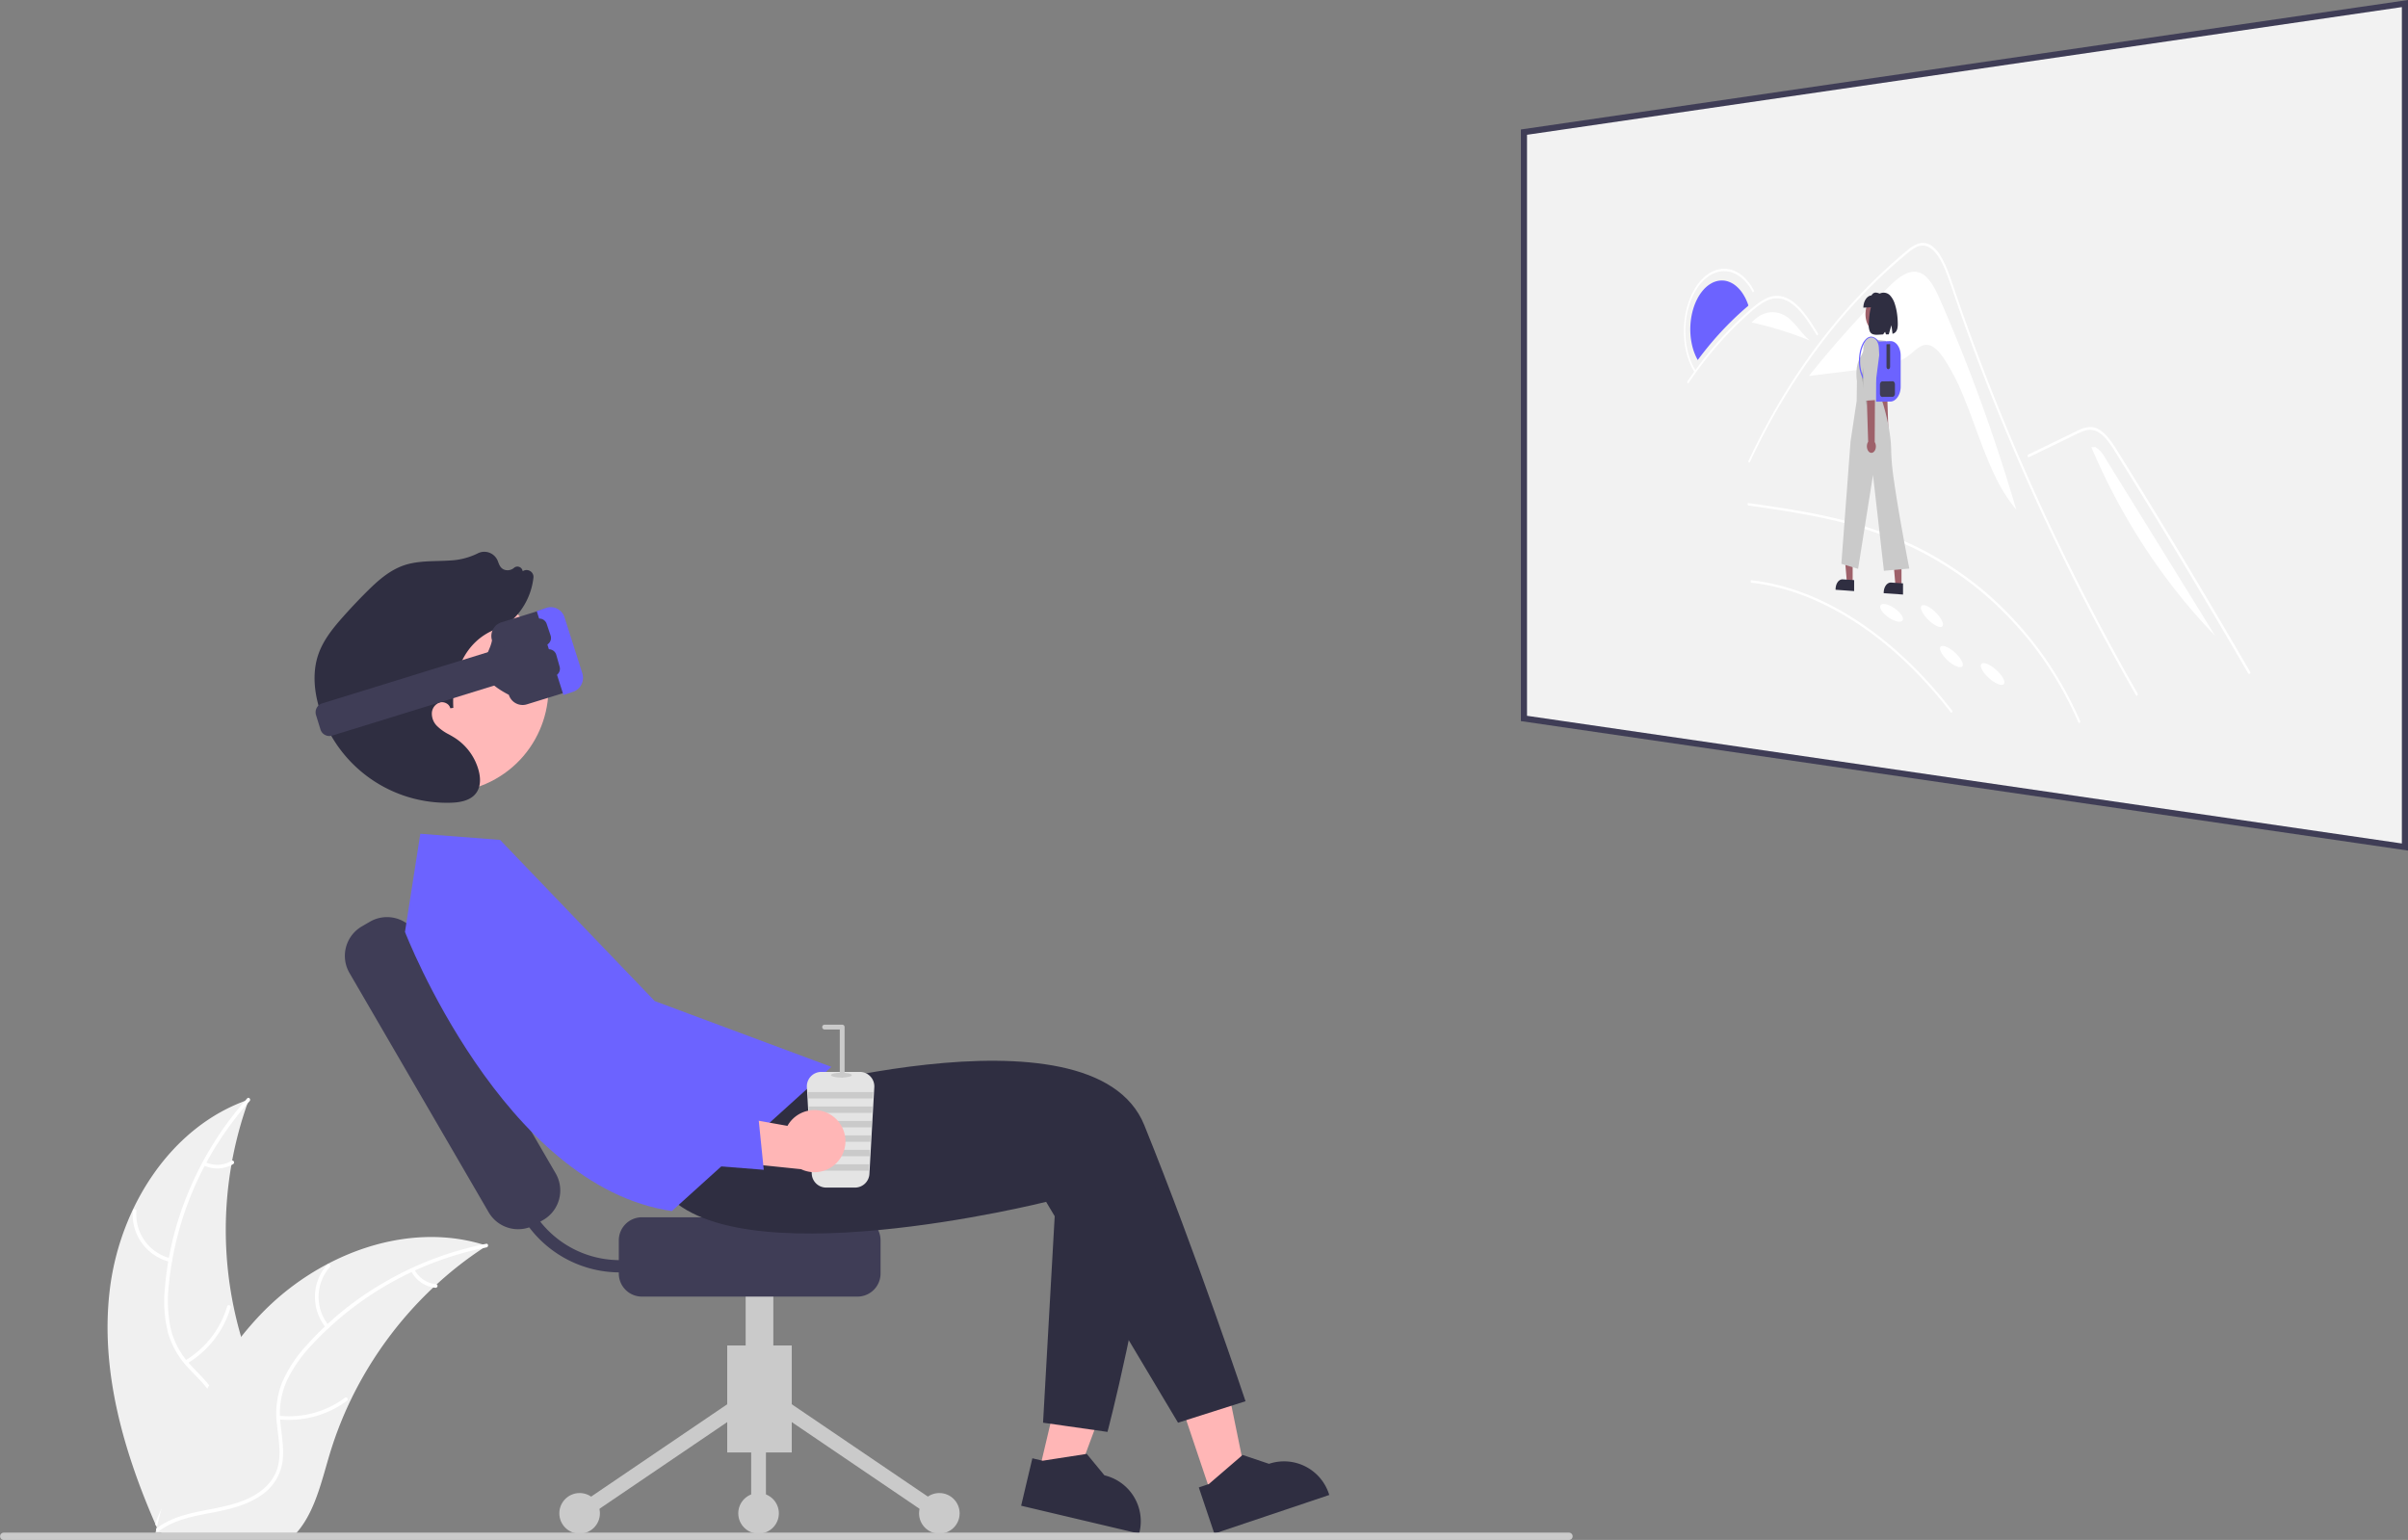 <svg xmlns="http://www.w3.org/2000/svg" data-name="Layer 1" width="784.947" height="502.034" viewBox="0 0 784.947 502.034" xmlns:xlink="http://www.w3.org/1999/xlink"><rect x="0" y="0" width="784.947" height="502.034" fill="#808080" stroke="none"/><path d="M243.857,618.512c3.318-26.678,19.851-52.964,45.294-61.646a123.863,123.863,0,0,0,.006,85.04c3.91,10.575,9.359,21.93,5.682,32.589-2.288,6.632-7.886,11.706-14.142,14.878-6.257,3.173-13.202,4.685-20.059,6.167l-1.35,1.116C248.402,672.076,240.539,645.19,243.857,618.512Z" transform="translate(-208.027 -198.405)" fill="#f0f0f0"/><path d="M289.404,557.37a105.87,105.87,0,0,0-26.319,59.583,45.591,45.591,0,0,0,.519,14.275,26.149,26.149,0,0,0,6.503,12.128c2.931,3.221,6.303,6.175,8.4,10.052a16.011,16.011,0,0,1,.782,13.071c-1.852,5.311-5.501,9.64-9.218,13.749-4.126,4.563-8.484,9.236-10.238,15.285-.213.733-1.337.36-1.125-.371,3.051-10.524,13.268-16.502,18.14-25.981,2.273-4.423,3.228-9.558,1.096-14.227-1.864-4.083-5.338-7.133-8.334-10.368a27.902,27.902,0,0,1-6.801-11.622,42.148,42.148,0,0,1-1.066-14.203,102.713,102.713,0,0,1,7.502-31.213,107.747,107.747,0,0,1,19.374-31.048c.507-.567,1.287.325.784.889Z" transform="translate(-208.027 -198.405)" fill="#fff"/><path d="M263.404,609.783a15.884,15.884,0,0,1-12.091-16.639c.06-.76,1.244-.702,1.184.059A14.708,14.708,0,0,0,263.775,608.658c.742.176.366,1.3-.371,1.125Z" transform="translate(-208.027 -198.405)" fill="#fff"/><path d="M268.405,641.92a30.615,30.615,0,0,0,13.671-17.632c.215-.732,1.34-.36,1.125.371a31.844,31.844,0,0,1-14.264,18.319c-.657.39-1.186-.671-.533-1.058Z" transform="translate(-208.027 -198.405)" fill="#fff"/><path d="M274.985,577.274a8.991,8.991,0,0,0,8.52-.433c.652-.398,1.18.663.533,1.058a10.075,10.075,0,0,1-9.425.499.612.612,0,0,1-.377-.748.595.595,0,0,1,.748-.377Z" transform="translate(-208.027 -198.405)" fill="#fff"/><path d="M366.705,604.516c-.4.26-.8.52-1.2.79a118.408,118.408,0,0,0-15.14,11.82c-.37.33-.74.67-1.1,1.01a124.827,124.827,0,0,0-27.11,37.11,121.224,121.224,0,0,0-6.64,17.18c-2.45,8.13-4.46,17.14-9.31,23.79a20.796,20.796,0,0,1-1.62,2H260.754c-.1-.05-.2-.09-.3-.14l-1.75.08c.07-.31.15-.63.22-.94.04-.18.09-.36.13-.54.03-.12.06-.24.08-.35.01-.04.02-.08.03-.11.02-.11.05-.21.07-.31q.66-2.685,1.36-5.37c0-.01,0-.01.01-.02,3.59-13.63,8.35-27.08,15-39.38.2-.37.4-.75.62-1.12a115.673,115.673,0,0,1,10.39-15.76,102.263,102.263,0,0,1,6.81-7.79,85.037,85.037,0,0,1,21.28-15.94c15.72-8.3,33.92-11.48,50.72-6.41C365.855,604.246,366.275,604.376,366.705,604.516Z" transform="translate(-208.027 -198.405)" fill="#f0f0f0"/><path d="M366.606,605.073a105.87,105.87,0,0,0-56.888,31.728,45.591,45.591,0,0,0-8.181,11.71,26.149,26.149,0,0,0-2.109,13.599c.401,4.336,1.314,8.725.655,13.084a16.011,16.011,0,0,1-7.245,10.907c-4.676,3.126-10.197,4.385-15.638,5.429-6.042,1.159-12.335,2.267-17.377,6.04-.611.457-1.285-.517-.675-.974,8.773-6.566,20.529-5.188,30.126-9.823,4.478-2.163,8.332-5.688,9.441-10.699.97-4.382.033-8.909-.412-13.296a27.902,27.902,0,0,1,1.567-13.374,42.148,42.148,0,0,1,7.7-11.981,102.712,102.712,0,0,1,24.782-20.406,107.747,107.747,0,0,1,34.163-13.126c.746-.148.832,1.035.091,1.182Z" transform="translate(-208.027 -198.405)" fill="#fff"/><path d="M314.29,631.268a15.884,15.884,0,0,1,.364-20.565c.506-.57,1.416.189.91.76a14.708,14.708,0,0,0-.299,19.13c.486.587-.491,1.259-.974.675Z" transform="translate(-208.027 -198.405)" fill="#fff"/><path d="M298.935,659.938a30.615,30.615,0,0,0,21.531-5.847c.613-.455,1.286.519.675.974a31.844,31.844,0,0,1-22.418,6.039c-.759-.084-.543-1.25.212-1.166Z" transform="translate(-208.027 -198.405)" fill="#fff"/><path d="M343.11,612.283a8.991,8.991,0,0,0,7.064,4.785c.76.075.543,1.24-.212,1.166a10.075,10.075,0,0,1-7.826-5.276.612.612,0,0,1,.15-.824.595.595,0,0,1,.824.15Z" transform="translate(-208.027 -198.405)" fill="#fff"/><polygon points="395.019 487.713 406.639 483.804 397.089 437.124 379.94 442.894 395.019 487.713" fill="#ffb6b6"/><path d="M598.805,683.321,602.076,682.221l11.022-9.488,8.591,2.89.001-0a15.387,15.387,0,0,1,19.489,9.677l.159.474-37.467,12.605Z" transform="translate(-208.027 -198.405)" fill="#2f2e41"/><polygon points="338.645 480.031 350.576 482.853 367.135 438.177 349.527 434.013 338.645 480.031" fill="#ffb6b6"/><path d="M544.55,673.821l3.358.794,14.372-2.231,5.766,6.993.001 0a15.387,15.387,0,0,1,11.432,18.515l-.115.487-38.47-9.097Z" transform="translate(-208.027 -198.405)" fill="#2f2e41"/><rect x="445.076" y="637.041" width="21.047" height="34.878" transform="translate(703.173 1110.556) rotate(-180)" fill="#cacaca"/><rect x="486.569" y="644.103" width="4.811" height="61.045" transform="translate(-551.848 502.035) rotate(-55.841)" fill="#cacaca"/><rect x="391.703" y="672.22" width="61.045" height="4.811" transform="translate(-513.986 155.064) rotate(-34.16)" fill="#cacaca"/><circle cx="306.204" cy="493.359" r="6.615" fill="#cacaca"/><circle cx="247.272" cy="493.359" r="6.615" fill="#cacaca"/><circle cx="188.942" cy="493.359" r="6.615" fill="#cacaca"/><rect x="244.867" y="459.082" width="4.811" height="34.277" fill="#cacaca"/><rect x="451.09" y="606.373" width="9.02" height="46.304" transform="translate(703.173 1060.644) rotate(-180)" fill="#cacaca"/><path d="M409.742,613.589V602.764a7.525,7.525,0,0,1,7.517-7.517h70.29a7.525,7.525,0,0,1,7.517,7.517v10.824a7.525,7.525,0,0,1-7.517,7.517H417.259A7.525,7.525,0,0,1,409.742,613.589Z" transform="translate(-208.027 -198.405)" fill="#3f3d56"/><path d="M367.326,593.627l-45.38-78.027a11.107,11.107,0,0,1,4.013-15.168l2.652-1.543a11.107,11.107,0,0,1,15.168,4.013L389.159,580.929a11.107,11.107,0,0,1-4.013,15.168l-2.652,1.543A11.107,11.107,0,0,1,367.326,593.627Z" transform="translate(-208.027 -198.405)" fill="#3f3d56"/><path d="M410.038,613.216a37.042,37.042,0,0,1-37-37h4a33.004,33.004,0,0,0,52.007,26.98l2.307,3.268A36.762,36.762,0,0,1,410.038,613.216Z" transform="translate(-208.027 -198.405)" fill="#3f3d56"/><path d="M452.038,557.216s112-34,129,8,33,90,33,90l-22,7-43-72s-103.646,26-125.323-4.5Z" transform="translate(-208.027 -198.405)" fill="#2f2e41"/><path d="M371.038,472.216l-26-2-5,32s32,83,87,91l52-47-57.591-21.457Z" transform="translate(-208.027 -198.405)" fill="#6c63ff"/><circle cx="352.814" cy="422.778" r="33.995" transform="translate(-359.716 3.702) rotate(-26.53)" fill="#ffb8b8"/><path d="M362.246,457.993c-1.57,1.313-3.934,2.005-7.169,2.105a43.513,43.513,0,0,1-42.911-30.63c-1.416-4.579-2.616-11.409-.288-17.946,1.674-4.699,4.962-8.64,7.911-11.965,2.553-2.879,5.218-5.7,7.921-8.381,3.229-3.206,7.078-6.766,11.906-8.438,3.538-1.225,7.329-1.334,10.996-1.439,1.278-.037,2.599-.075,3.883-.161a22.696,22.696,0,0,0,9.198-2.294,4.671,4.671,0,0,1,3.867-.249,4.753,4.753,0,0,1,2.776,2.8c.464,1.255.881,2.386,2.3,2.804a3.24,3.24,0,0,0,2.96-.678,1.677,1.677,0,0,1,1.563-.342,1.709,1.709,0,0,1,1.162,1.101l.116.344a2.181,2.181,0,0,1,2.014-.242,2.235,2.235,0,0,1,1.46,2.387,22.404,22.404,0,0,1-4.709,11.387,21.821,21.821,0,0,1-6.532,5.438l-.402.222-.278-.419c-11.297,4.174-14.747,16.011-14.19,25.777l-.988.133a2.419,2.419,0,0,0-1.134-1.524,2.941,2.941,0,0,0-2.22-.386,3.808,3.808,0,0,0-2.648,3.293,5.652,5.652,0,0,0,1.561,4.282,15.339,15.339,0,0,0,4.043,2.883c.678.383,1.379.779,2.044,1.214a18.311,18.311,0,0,1,7.62,10.62c.516,1.994.812,4.839-.706,7.067A6.072,6.072,0,0,1,362.246,457.993Z" transform="translate(-208.027 -198.405)" fill="#2f2e41"/><path d="M585.462,578.095c-5.233,45.007-16.424,87.121-16.424,87.121l-21-3,4.783-84.872" transform="translate(-208.027 -198.405)" fill="#2f2e41"/><path d="M378.39,428.235a4.709,4.709,0,0,1-4.494-3.313c-13.645-7.111-6.431-12.126-5.491-17.771A4.699,4.699,0,0,1,371.507,401.274l13.949-4.311a4.704,4.704,0,0,1,5.878,3.103l5.492,17.771a4.705,4.705,0,0,1-3.103,5.877l-13.949,4.311A4.688,4.688,0,0,1,378.39,428.235Z" transform="translate(-208.027 -198.405)" fill="#3f3d56"/><path d="M387.505,396.347a4.725,4.725,0,0,1,4.548,3.331l5.785,18.17a4.917,4.917,0,0,1-.274,3.685,4.701,4.701,0,0,1-2.73,2.404l-3.137,1.052-8.709-27.352,3.136-1.052A4.572,4.572,0,0,1,387.505,396.347Z" transform="translate(-208.027 -198.405)" fill="#6c63ff"/><path d="M315.399,438.358a3.044,3.044,0,0,1-2.906-2.142l-1.453-4.702a3.039,3.039,0,0,1,2.007-3.801l62.982-19.463a3.039,3.039,0,0,1,3.802,2.007l1.453,4.702a3.042,3.042,0,0,1-2.006,3.801L316.294,438.222A3.023,3.023,0,0,1,315.399,438.358Z" transform="translate(-208.027 -198.405)" fill="#3f3d56"/><path d="M486.73,585.565h-9.385a4.716,4.716,0,0,1-4.708-4.453l-1.592-28.274a4.713,4.713,0,0,1,4.708-4.979h12.569a4.713,4.713,0,0,1,4.708,4.98l-1.592,28.274A4.716,4.716,0,0,1,486.73,585.565Z" transform="translate(-208.027 -198.405)" fill="#e4e4e4"/><polygon points="284.652 356.001 284.532 358.096 263.49 358.096 263.369 356.001 284.652 356.001" fill="#cacaca"/><polygon points="284.385 360.714 284.27 362.809 263.752 362.809 263.636 360.714 284.385 360.714" fill="#cacaca"/><polygon points="284.124 365.427 284.003 367.522 264.019 367.522 263.898 365.427 284.124 365.427" fill="#cacaca"/><polygon points="283.856 370.141 283.736 372.235 264.286 372.235 264.165 370.141 283.856 370.141" fill="#cacaca"/><polygon points="283.589 374.854 283.474 376.949 264.548 376.949 264.433 374.854 283.589 374.854" fill="#cacaca"/><polygon points="283.327 379.567 283.207 381.662 264.815 381.662 264.694 379.567 283.327 379.567" fill="#cacaca"/><ellipse cx="274.273" cy="350.502" rx="3.404" ry="0.786" fill="#cacaca"/><path d="M482.557,549.692a.786.786,0,0,1-.786-.786v-14.878h-4.971a.786.786,0,0,1,0-1.571h5.757a.785.785,0,0,1,.786.786v15.664A.786.786,0,0,1,482.557,549.692Z" transform="translate(-208.027 -198.405)" fill="#cacaca"/><path d="M479.87,562.584a10.056,10.056,0,0,0-15.151,2.864l-35.181-6.267,7.346,17.055,32.282,3.337a10.11,10.11,0,0,0,10.704-16.989Z" transform="translate(-208.027 -198.405)" fill="#ffb6b6"/><path d="M456.995,579.764l-64.477-5.069-.129-.244c-.246-.466-24.676-46.744-28.271-57.362a29.681,29.681,0,0,1,.049-19.741l.065-.154.145-.084a15.062,15.062,0,0,1,18.611,2.918,106.688,106.688,0,0,1,23.588,42.881l2.511,9.063,46.13,10.333Z" transform="translate(-208.027 -198.405)" fill="#6c63ff"/><path id="af4baad4-c88d-44ba-bf25-f9ac1002d243-887" data-name="Rectangle 1" d="M704.795,241.478l287.178-41.917v274.979l-287.178-41.916Z" transform="translate(-208.027 -198.405)" fill="#f2f2f2"/><path d="M992.974,475.696l-289.179-42.207V240.614l289.179-42.209ZM705.795,431.76l285.179,41.624V200.718l-285.179,41.625Z" transform="translate(-208.027 -198.405)" fill="#3f3d56"/><path id="ff4ff120-a9b9-45f5-a9d3-5a86b5774f09-888" data-name="Path 1" d="M840.546,296.359c-.427-.972-.874-1.959-1.352-2.909a24.993,24.993,0,0,0-1.543-2.688,11.933,11.933,0,0,0-1.808-2.161,6.26,6.26,0,0,0-2.146-1.332,5.15,5.15,0,0,0-2.707-.18,8.465,8.465,0,0,0-2.664,1.059,18.046,18.046,0,0,0-2.56,1.867c-.829.708-1.631,1.481-2.4,2.247q-3.426,3.424-6.749,6.939-3.3,3.494-6.506,7.076-3.181,3.561-6.266,7.208-3.067,3.627-6.036,7.338l.009.146,4.639-.576,4.7-.583,4.756-.59,4.816-.6c1.169-.145,2.352-.295,3.535-.49a33.227,33.227,0,0,0,3.545-.761,21.179,21.179,0,0,0,3.474-1.29,17.5,17.5,0,0,0,3.316-2.067c.406-.322.81-.669,1.216-1.013s.816-.684,1.232-.989a7.867,7.867,0,0,1,1.277-.782,4.073,4.073,0,0,1,1.351-.391,3.6,3.6,0,0,1,1.682.256,5.912,5.912,0,0,1,1.564.958,11.361,11.361,0,0,1,1.432,1.444,21.026,21.026,0,0,1,1.286,1.712,67.406,67.406,0,0,1,6.152,11.76c1.8,4.262,3.4,8.755,5.053,13.211,1.657,4.475,3.358,8.913,5.344,13.053a51.845,51.845,0,0,0,7.1,11.332q-2.674-9.087-5.58-17.943-2.891-8.811-6-17.374-3.099-8.516-6.399-16.765-3.284-8.2-6.765-16.122Z" transform="translate(-208.027 -198.405)" fill="#fff"/><path id="aabaacff-0bee-43d0-a5f7-3609016c3fe5-889" data-name="Path 2" d="M777.959,297.984l-.071.082-.071.082-.071.081-.071.081q-.261.215-.52.436t-.516.445q-.257.225-.512.452l-.509.456q-.477.429-.95.865t-.941.88q-.468.444-.932.9t-.924.911q-.914.913-1.811,1.855t-1.774,1.907q-.877.968-1.737,1.966t-1.7,2.022q-.436.531-.866,1.07t-.855,1.084q-.425.545-.844,1.1t-.835,1.107l-.06-.1-.059-.1-.058-.1-.053-.114-.014-.026-.014-.026-.013-.026-.013-.027a17.942,17.942,0,0,1-1.386-3.6,22.065,22.065,0,0,1-.683-4,23.909,23.909,0,0,1,.034-4.162,22.765,22.765,0,0,1,.771-4.1,19.074,19.074,0,0,1,1.456-3.662,14.301,14.301,0,0,1,2-2.9,10.017,10.017,0,0,1,2.421-1.99,7.265,7.265,0,0,1,2.72-.934,6.511,6.511,0,0,1,2.77.251,7.828,7.828,0,0,1,2.561,1.4,11.074,11.074,0,0,1,2.207,2.439,15.742,15.742,0,0,1,1.706,3.375l.008.021.008.022.008.022.007.021.048.133.047.134.046.135Z" transform="translate(-208.027 -198.405)" fill="#6c63ff"/><path id="bb114f98-b27e-4f6c-8dcb-dec1941c81cb-890" data-name="Path 3" d="M778.957,388.374q1.589.178,3.184.438t3.2.6q1.609.344,3.222.771t3.238.94a80.149,80.149,0,0,1,9.777,3.838,92.05,92.05,0,0,1,9.754,5.325,106.651,106.651,0,0,1,9.653,6.825,123.656,123.656,0,0,1,9.46,8.329q1.554,1.511,3.083,3.1t3.039,3.262q1.51,1.673,2.991,3.422t2.939,3.58l.357.45.356.453.355.455.354.457a.29.29,0,0,0,.239.133.286.286,0,0,0,.208-.119.458.458,0,0,0,.094-.266.479.479,0,0,0-.1-.31q-1.45-1.878-2.933-3.682t-2.992-3.522q-1.5-1.72-3.037-3.365t-3.084-3.2q-1.549-1.556-3.121-3.034t-3.155-2.87q-1.583-1.392-3.186-2.7t-3.213-2.537q-1.613-1.228-3.239-2.375t-3.256-2.211q-1.629-1.06-3.269-2.039t-3.278-1.875q-1.636-.891-3.279-1.7t-3.279-1.53q-1.634-.723-3.277-1.362t-3.272-1.194q-1.628-.553-3.254-1.023t-3.24-.854q-1.614-.384-3.224-.686t-3.205-.521l-.4-.054-.4-.051-.408-.048-.402-.045a.179.179,0,0,0-.1.028.268.268,0,0,0-.08.081.423.423,0,0,0-.052.121.568.568,0,0,0-.02.152.599.599,0,0,0,.02.15.493.493,0,0,0,.053.129.328.328,0,0,0,.08.092.2.2,0,0,0,.1.042Z" transform="translate(-208.027 -198.405)" fill="#fff"/><path id="e686dcc4-3a5c-45d7-a372-f96757b2bc76-891" data-name="Path 4" d="M777.958,363.195q2.839.405,5.708.825t5.8.89q2.928.471,5.883,1,2.971.54,5.967,1.168,3.02.6,6.059,1.363,3.055.763,6.127,1.684,3.088.926,6.19,2.012,3.116,1.101,6.244,2.358,2.781,1.121,5.55,2.445t5.544,2.855q2.775,1.54,5.526,3.283t5.5,3.705q2.57,1.841,5.083,3.9t4.979,4.35q2.466,2.291,4.858,4.793t4.718,5.228q2.3,2.691,4.46,5.613t4.2,6.08q2.031,3.158,3.906,6.52t3.589,6.931q.213.45.423.9t.417.909q.207.456.411.915t.4.921a.4.4,0,0,0,.222.235.278.278,0,0,0,.247-.035.4.4,0,0,0,.161-.233.548.548,0,0,0-.037-.359q-1.621-3.684-3.427-7.188t-3.778-6.778q-1.964-3.283-4.089-6.355t-4.379-5.891q-2.271-2.838-4.636-5.47t-4.794-5.031q-2.429-2.4-4.933-4.583t-5.049-4.127q-2.654-2.026-5.346-3.853t-5.388-3.436q-2.7-1.611-5.417-3.021t-5.434-2.607q-3.144-1.372-6.282-2.568-3.12-1.19-6.231-2.2-3.102-1.015-6.178-1.853-3.064-.834-6.113-1.5-3.054-.7-6.083-1.287-3.012-.588-6-1.091-2.969-.5-5.91-.948-2.918-.443-5.818-.854l-.715-.1-.713-.1-.712-.105-.71-.1a.181.181,0,0,0-.188.1.522.522,0,0,0-.062.261.63.63,0,0,0,.063.282A.257.257,0,0,0,777.958,363.195Z" transform="translate(-208.027 -198.405)" fill="#fff"/><path id="b63e2850-e30b-4f93-aa42-78b25661d067-892" data-name="Path 5" d="M904.304,425.056q-.46-.8-.917-1.607t-.912-1.607q-.455-.8-.907-1.606t-.9-1.606q-3.653-6.527-7.156-13.074-3.484-6.511-6.823-13.047-3.322-6.5-6.5-13.031-3.166-6.5-6.2-13.026-2.051-4.416-4.037-8.843t-3.9-8.838q-1.912-4.412-3.762-8.837t-3.63-8.838q-.848-2.1-1.682-4.2t-1.652-4.2q-.818-2.1-1.622-4.2t-1.593-4.2q-.612-1.628-1.216-3.258t-1.2-3.259q-.595-1.629-1.181-3.259t-1.164-3.26q-.165-.466-.328-.932t-.324-.933q-.161-.467-.321-.934l-.319-.935q-.375-1.1-.748-2.2t-.748-2.194q-.375-1.094-.757-2.181t-.774-2.162c-.3-.816-.612-1.641-.95-2.452s-.7-1.606-1.089-2.365a19.106,19.106,0,0,0-1.271-2.14,11.691,11.691,0,0,0-1.5-1.78,6.123,6.123,0,0,0-.772-.657,5.334,5.334,0,0,0-.83-.488,4.812,4.812,0,0,0-.874-.313,4.555,4.555,0,0,0-.905-.133,4.315,4.315,0,0,0-1.283.18,6.359,6.359,0,0,0-1.232.516,11.058,11.058,0,0,0-1.185.75c-.388.277-.768.577-1.142.881q-4.095,3.365-8,7.012-3.873,3.621-7.55,7.512-3.653,3.864-7.107,7.985-3.433,4.094-6.666,8.434-3.219,4.3-6.23,8.806-2.994,4.484-5.781,9.17-2.772,4.661-5.337,9.515-2.545,4.823-4.885,9.835a.268.268,0,0,1-.178.169.22.22,0,0,1-.191-.062.4.4,0,0,1-.119-.217.477.477,0,0,1,.038-.3q.284-.609.571-1.216t.579-1.207q.291-.6.584-1.206t.591-1.2q3.707-7.474,7.883-14.513,4.2-7.087,8.875-13.707,4.706-6.67,9.876-12.839,5.215-6.219,10.892-11.9.96-.959,1.933-1.9t1.961-1.869q.988-.927,1.989-1.837t2.016-1.805q.512-.451,1.027-.9t1.034-.892q.519-.444,1.042-.88t1.052-.862a10.64,10.64,0,0,1,1.045-.842,9.432,9.432,0,0,1,1.1-.666,8.488,8.488,0,0,1,1.141-.488,7.791,7.791,0,0,1,1.173-.3,5.018,5.018,0,0,1,3.629,1.118,11.816,11.816,0,0,1,2.829,3.428,33.022,33.022,0,0,1,2.177,4.632c.635,1.622,1.186,3.255,1.682,4.714q.234.689.469,1.377t.473,1.377q.237.688.476,1.376t.48,1.375q.91,2.612,1.841,5.22t1.885,5.218q.954,2.611,1.929,5.218t1.974,5.217q.617,1.612,1.241,3.221t1.258,3.222q.634,1.612,1.276,3.222t1.289,3.219q2.03,5.027,4.139,10.036,2.116,5.027,4.312,10.038,2.2,5.03,4.489,10.046,2.294,5.035,4.672,10.058,3.164,6.684,6.473,13.338,3.327,6.69,6.8,13.354,3.5,6.7,7.149,13.382,3.674,6.719,7.509,13.421a.626.626,0,0,1,.08.375.57.57,0,0,1-.121.3.28.28,0,0,1-.227.116A.312.312,0,0,1,904.304,425.056Z" transform="translate(-208.027 -198.405)" fill="#fff"/><path id="be6f29ee-45a1-4b5e-b111-fe61a3bc9058-893" data-name="Path 6" d="M800.192,307.618l-.216-.349-.216-.349-.216-.349-.217-.349c-.572-.915-1.153-1.825-1.751-2.706s-1.214-1.737-1.855-2.531a22.901,22.901,0,0,0-2-2.212,14.363,14.363,0,0,0-2.2-1.751,8.917,8.917,0,0,0-1.122-.632,8.059,8.059,0,0,0-1.158-.44,7.532,7.532,0,0,0-1.184-.247,7.325,7.325,0,0,0-1.2-.051,9.041,9.041,0,0,0-1.234.208,9.584,9.584,0,0,0-1.213.379,10.417,10.417,0,0,0-1.185.546,11.526,11.526,0,0,0-1.149.709q-.268.177-.533.365t-.527.383q-.262.2-.521.4t-.516.413q-.293.24-.584.487t-.579.5q-.288.251-.575.505l-.571.509q-.535.479-1.065.966t-1.055.983q-.525.5-1.045,1t-1.035,1.016q-1.024,1.018-2.028,2.069t-1.985,2.13q-.981,1.079-1.943,2.191t-1.9,2.252q-.487.592-.968,1.191t-.956,1.206q-.475.607-.943,1.222t-.931,1.237q-.43.578-.855,1.162t-.844,1.175q-.419.59-.833,1.187t-.823,1.2a.2.2,0,0,1-.185.108.244.244,0,0,1-.163-.121.5.5,0,0,1-.074-.251.457.457,0,0,1,.077-.277l.216-.323.217-.318.218-.317.218-.315q.308-.444.619-.884t.625-.878q.314-.437.632-.871t.638-.864q.584-.787,1.178-1.56t1.2-1.536q.6-.757,1.212-1.507t1.236-1.487q.969-1.149,1.959-2.265t2-2.2q1.014-1.087,2.048-2.14t2.094-2.077q.529-.511,1.063-1.013t1.074-1q.54-.494,1.084-.979t1.095-.962l.333-.286q.167-.142.336-.282t.338-.278q.17-.138.34-.272.387-.318.782-.613t.8-.566q.4-.272.813-.519t.827-.471a9.151,9.151,0,0,1,1.2-.549,8.331,8.331,0,0,1,1.228-.353,7.845,7.845,0,0,1,1.244-.155,7.699,7.699,0,0,1,1.25.048,8.808,8.808,0,0,1,1.2.281,9.377,9.377,0,0,1,1.17.451,10.228,10.228,0,0,1,1.136.618,11.382,11.382,0,0,1,1.094.783,17.871,17.871,0,0,1,2.162,2.029,29.411,29.411,0,0,1,1.975,2.434c.634.864,1.245,1.771,1.844,2.7s1.186,1.875,1.77,2.818a.52.52,0,0,1,.072.309.587.587,0,0,1-.09.277.269.269,0,0,1-.178.133A.206.206,0,0,1,800.192,307.618Z" transform="translate(-208.027 -198.405)" fill="#fff"/><path id="f1703c2c-b32c-4f49-bbb5-823edaf9ca09-894" data-name="Path 7" d="M869.385,347.457l8.934-4.322,4.509-2.181q.55-.293,1.105-.567t1.119-.531q.563-.257,1.133-.494t1.144-.457a5.635,5.635,0,0,1,1.02-.28,5.436,5.436,0,0,1,2.074.039,5.78,5.78,0,0,1,1.021.32,8.534,8.534,0,0,1,.88.5,9.242,9.242,0,0,1,.837.613,10.098,10.098,0,0,1,.788.722,10.995,10.995,0,0,1,.733.825q.359.438.706.893t.682.927q.335.472.656.961t.63.994q.383.608.765,1.22t.762,1.227l.761,1.231.763,1.233q1.578,2.549,3.158,5.116t3.172,5.165q1.591,2.6,3.185,5.214t3.2,5.263q1.6,2.647,3.212,5.313t3.225,5.363q1.618,2.7,3.238,5.414t3.251,5.465q1.635,2.755,3.272,5.53t3.285,5.581q1.648,2.807,3.3,5.633t3.312,5.686l.407.7.407.7.407.7.407.7a.447.447,0,0,0,.274.225.372.372,0,0,0,.289-.049.4.4,0,0,0,.175-.245.487.487,0,0,0-.066-.362q-1.678-2.893-3.353-5.766t-3.34-5.713q-1.664-2.839-3.326-5.659t-3.313-5.6q-1.655-2.793-3.307-5.568t-3.293-5.514q-1.641-2.741-3.28-5.463t-3.27-5.411q-1.628-2.689-3.253-5.36t-3.239-5.309q-1.614-2.638-3.226-5.258t-3.212-5.207l-.8-1.289-.8-1.286-.8-1.283-.8-1.28q-.335-.539-.67-1.079t-.675-1.071q-.341-.531-.69-1.05t-.715-1.018a20.411,20.411,0,0,0-1.423-1.749,12.436,12.436,0,0,0-1.584-1.469,7.609,7.609,0,0,0-1.732-1.021,5.329,5.329,0,0,0-1.9-.406,9.659,9.659,0,0,0-1.15.122,9.865,9.865,0,0,0-1.132.258,10.232,10.232,0,0,0-1.106.392,10.797,10.797,0,0,0-1.074.524l-1.149.554-1.145.555-1.141.555-1.134.553-9.046,4.385-2.23,1.082a.389.389,0,0,0-.2.243.685.685,0,0,0-.015.333.468.468,0,0,0,.134.261A.216.216,0,0,0,869.385,347.457Z" transform="translate(-208.027 -198.405)" fill="#fff"/><path id="b0037319-74a5-4008-9317-45f3792eb6f0-895" data-name="Path 8" d="M779.839,293.282l-.417.5a15.649,15.649,0,0,0-2.992-4.15,10.234,10.234,0,0,0-3.619-2.327,8.041,8.041,0,0,0-3.921-.41,9.251,9.251,0,0,0-3.911,1.588,13.864,13.864,0,0,0-3.39,3.417,20.64,20.64,0,0,0-2.472,4.734,26.725,26.725,0,0,0-1.414,5.631,29.235,29.235,0,0,0-.209,6.128,27.669,27.669,0,0,0,.378,3.04,25.262,25.262,0,0,0,.694,2.871,22.051,22.051,0,0,0,.994,2.645,18.468,18.468,0,0,0,1.277,2.363l-.353.552a19.243,19.243,0,0,1-1.329-2.461,22.966,22.966,0,0,1-1.035-2.753,26.308,26.308,0,0,1-.721-2.988,28.816,28.816,0,0,1-.393-3.164,30.441,30.441,0,0,1,.218-6.377,27.836,27.836,0,0,1,1.47-5.861,21.5,21.5,0,0,1,2.571-4.929,14.449,14.449,0,0,1,3.528-3.56,9.64,9.64,0,0,1,4.072-1.659,8.373,8.373,0,0,1,4.084.422,10.648,10.648,0,0,1,3.771,2.42A16.286,16.286,0,0,1,779.839,293.282Z" transform="translate(-208.027 -198.405)" fill="#fff"/><path id="aafff38a-0033-470b-af8f-2720d14bfd24-896" data-name="Path 9" d="M822.03,344.692a1.55,1.55,0,0,1-.233-.259,1.952,1.952,0,0,1-.187-.321,2.342,2.342,0,0,1-.135-.371,2.647,2.647,0,0,1-.077-.409,2.772,2.772,0,0,1-.014-.422,2.706,2.706,0,0,1,.05-.411,2.467,2.467,0,0,1,.11-.386,2.088,2.088,0,0,1,.168-.346l-1.736-25.1,2.9.2.808,24.8a2.133,2.133,0,0,1,.281.589,2.68,2.68,0,0,1,.114.673,2.752,2.752,0,0,1-.057.686,2.308,2.308,0,0,1-.23.63,1.637,1.637,0,0,1-.372.467,1.121,1.121,0,0,1-.444.246.947.947,0,0,1-.48,0A1.149,1.149,0,0,1,822.03,344.692Z" transform="translate(-208.027 -198.405)" fill="#9e616a"/><path id="e5744499-f715-4e36-9399-61aee0985ddd-897" data-name="Path 10" d="M824.06,315.624l-.765,8.376.106,5.12-3.194.453-.637-4.232-.353-11.21a4.768,4.768,0,0,1,.129-1.259,4.053,4.053,0,0,1,.423-1.079,2.891,2.891,0,0,1,.661-.8,1.935,1.935,0,0,1,.84-.411h0a1.63,1.63,0,0,1,.913.076,2.1,2.1,0,0,1,.79.553,3.163,3.163,0,0,1,.585.942,4.323,4.323,0,0,1,.3,1.243Z" transform="translate(-208.027 -198.405)" fill="#2f2e41"/><path id="a9ca9720-7309-4a38-9680-36d71a5e15ab-898" data-name="Path 11" d="M811.948,388.396l-1.884-.128-.893-10.653,2.777.149Z" transform="translate(-208.027 -198.405)" fill="#9e616a"/><path id="bee5ad7f-ff29-4d45-ab11-22ff698eac35-899" data-name="Path 12" d="M812.429,391.102l-6.048-.429v-.112a4.716,4.716,0,0,1,.184-1.324,3.538,3.538,0,0,1,.5-1.058,2.3,2.3,0,0,1,.745-.687,1.642,1.642,0,0,1,.914-.21h0l3.706.245Z" transform="translate(-208.027 -198.405)" fill="#2f2e41"/><path id="a21bf55f-1c38-45bb-a579-610ecd01da49-900" data-name="Path 13" d="M827.867,389.47l-1.963-.134-.931-10.876,2.894.156Z" transform="translate(-208.027 -198.405)" fill="#9e616a"/><path id="e08b6af7-be9b-47f0-ac97-9ea1ae8db3f0-901" data-name="Path 14" d="M828.366,392.232l-6.3-.447v-.114a4.715,4.715,0,0,1,.191-1.351,3.574,3.574,0,0,1,.522-1.079,2.373,2.373,0,0,1,.776-.7,1.737,1.737,0,0,1,.952-.213h0l3.859.256Z" transform="translate(-208.027 -198.405)" fill="#2f2e41"/><path id="ec3ccaec-a5a5-4434-ae33-6511140caff3-902" data-name="Ellipse 1" d="M820.288,294.58a2.992,2.992,0,0,1,1.632.386,4.176,4.176,0,0,1,1.338,1.227,6.3,6.3,0,0,1,.9,1.882,8.219,8.219,0,0,1,.332,2.348,8.546,8.546,0,0,1-.332,2.379,7.02,7.02,0,0,1-.9,1.968,4.8,4.8,0,0,1-1.338,1.353,3.217,3.217,0,0,1-1.632.54,3.006,3.006,0,0,1-1.625-.41,4.217,4.217,0,0,1-1.322-1.237,6.334,6.334,0,0,1-.89-1.873,8.227,8.227,0,0,1-.325-2.325,8.552,8.552,0,0,1,.325-2.355,7.054,7.054,0,0,1,.889-1.958,4.85,4.85,0,0,1,1.323-1.357A3.242,3.242,0,0,1,820.288,294.58Z" transform="translate(-208.027 -198.405)" fill="#9e616a"/><path id="e036711a-3868-4837-b3a6-788b0ed04356-903" data-name="Path 15" d="M819.748,309.135l2.914.375h0a12.905,12.905,0,0,1,.879,2.313,15.028,15.028,0,0,1,.464,2.525,16.048,16.048,0,0,1,.042,2.628,15.687,15.687,0,0,1-.393,2.614l-2.2,9.215s.191.549.477,1.5.669,2.31,1.051,3.925.767,3.491,1.054,5.476a43.231,43.231,0,0,1,.48,6.136,78.813,78.813,0,0,0,.916,9.357c.551,3.926,1.286,8.4,2.023,12.62s1.478,8.21,2.034,11.135.928,4.8.928,4.8l-8.281.735-3.561-31.228-4.85,30.587-5.463-1.626,3-39.934,1.994-13.224.085-6.457s-.053-.3-.1-.8a16.124,16.124,0,0,1-.06-2,12.777,12.777,0,0,1,.34-2.594,8.03,8.03,0,0,1,1.1-2.583l2.617-5.382Z" transform="translate(-208.027 -198.405)" fill="#cacaca"/><path id="bb8fbc15-773e-43e2-a398-6f49aea3cb57-904" data-name="Path 16" d="M815.441,298.706l6.12-.307v-3.875a10.089,10.089,0,0,0-1.001-.473,3.324,3.324,0,0,0-.941-.247,1.445,1.445,0,0,0-.836.161,1.783,1.783,0,0,0-.686.75,2.063,2.063,0,0,0-1.036.362,3.1,3.1,0,0,0-.844.871,4.522,4.522,0,0,0-.568,1.251A5.482,5.482,0,0,0,815.441,298.706Z" transform="translate(-208.027 -198.405)" fill="#2f2e41"/><path id="bfd64cff-ffcf-41c5-9f43-f81c5f9489c0-905" data-name="Path 17" d="M821.907,293.82a2.863,2.863,0,0,1,2.3.975,7.276,7.276,0,0,1,1.461,2.636,18.035,18.035,0,0,1,.767,3.389,24.535,24.535,0,0,1,.222,3.225,6.592,6.592,0,0,1-.12,1.347,2.982,2.982,0,0,1-.343.927,1.9,1.9,0,0,1-.539.587,2.3,2.3,0,0,1-.707.325l-.368-2.8-.861,2.971-.222.008-.227.006h-.467l-.291-.85-.647.871c-.647.026-1.262.085-1.821.1a4.179,4.179,0,0,1-1.479-.163,1.7,1.7,0,0,1-.993-.88,4.592,4.592,0,0,1-.365-2.047,26.602,26.602,0,0,1,.2-3.205,18.937,18.937,0,0,1,.721-3.425,8.008,8.008,0,0,1,1.433-2.768A3.279,3.279,0,0,1,821.907,293.82Z" transform="translate(-208.027 -198.405)" fill="#2f2e41"/><path id="a5e17919-4dc8-491b-a8f8-b724daf8bc20-906" data-name="Path 18" d="M816.482,330.685l-.154-9.691-.408-4.294-1.006,4.285Z" transform="translate(-208.027 -198.405)" opacity="0.2" style="isolation:isolate"/><path id="aba19b91-f9bc-42d8-9081-f302e7a60142-907" data-name="Path 19" d="M824.217,329.316l-4.64.046v-19.591l4.64-.164a2.453,2.453,0,0,1,1.313.336,3.453,3.453,0,0,1,1.075,1,5.145,5.145,0,0,1,.727,1.519,6.605,6.605,0,0,1,.268,1.885v10.076a6.733,6.733,0,0,1-.268,1.894,5.423,5.423,0,0,1-.727,1.552,3.693,3.693,0,0,1-1.075,1.052,2.538,2.538,0,0,1-1.313.4Z" transform="translate(-208.027 -198.405)" fill="#6c63ff"/><path id="ed07398e-425f-476c-be6b-a3651f18917c-908" data-name="Path 20" d="M823.568,318.774a.429.429,0,0,1-.228-.061.609.609,0,0,1-.186-.176.9.9,0,0,1-.126-.265,1.158,1.158,0,0,1-.047-.328v-7.309l1.174-.04v7.32a1.182,1.182,0,0,1-.046.33.957.957,0,0,1-.128.271.653.653,0,0,1-.187.185.446.446,0,0,1-.228.072Z" transform="translate(-208.027 -198.405)" fill="#3f3d56"/><path id="ebf3c613-bcbf-4092-85ba-c68bf9c5e996-909" data-name="Path 21" d="M824.981,327.759l-3.407.041a.543.543,0,0,1-.287-.08.778.778,0,0,1-.234-.225,1.156,1.156,0,0,1-.158-.335,1.465,1.465,0,0,1-.058-.413v-2.923a1.485,1.485,0,0,1,.058-.414,1.2,1.2,0,0,1,.158-.338.814.814,0,0,1,.234-.234.557.557,0,0,1,.287-.089l3.407-.063a.548.548,0,0,1,.29.079.777.777,0,0,1,.236.224,1.152,1.152,0,0,1,.16.337,1.465,1.465,0,0,1,.059.415v2.941a1.483,1.483,0,0,1-.059.416,1.2,1.2,0,0,1-.16.341.814.814,0,0,1-.236.233A.561.561,0,0,1,824.981,327.759Z" transform="translate(-208.027 -198.405)" fill="#3f3d56"/><path id="b7342335-cfca-46c4-a9d4-7ff25269ba84-910" data-name="Path 22" d="M815.358,321.947a10.095,10.095,0,0,1-.6-1.317,11.542,11.542,0,0,1-.431-1.438,12.657,12.657,0,0,1-.255-1.528,13.301,13.301,0,0,1-.072-1.583,14.726,14.726,0,0,1,.31-3.035,10.658,10.658,0,0,1,.841-2.5,5.54,5.54,0,0,1,1.249-1.721,2.473,2.473,0,0,1,1.534-.672,2.588,2.588,0,0,1,.927.209,3.143,3.143,0,0,1,.839.539,4.161,4.161,0,0,1,.717.834,5.466,5.466,0,0,1,.554,1.094l-.33.31a4.927,4.927,0,0,0-.489-.983,3.762,3.762,0,0,0-.638-.752,2.842,2.842,0,0,0-.751-.495,2.331,2.331,0,0,0-.829-.2,2.2,2.2,0,0,0-1.385.622,5.129,5.129,0,0,0-1.128,1.596,10.084,10.084,0,0,0-.76,2.325,14.05,14.05,0,0,0-.278,2.819,12.476,12.476,0,0,0,.065,1.486,11.902,11.902,0,0,0,.237,1.434,10.849,10.849,0,0,0,.4,1.351,9.491,9.491,0,0,0,.562,1.238Z" transform="translate(-208.027 -198.405)" fill="#6c63ff"/><path id="b7b642b4-9c5f-47de-b7a4-9ef0518be937-911" data-name="Path 23" d="M817.224,345.655a1.794,1.794,0,0,1-.242-.3,2.247,2.247,0,0,1-.189-.371,2.669,2.669,0,0,1-.131-.415,2.951,2.951,0,0,1-.067-.451,3.034,3.034,0,0,1,0-.46,2.91,2.91,0,0,1,.07-.443,2.6,2.6,0,0,1,.135-.41,2.16,2.16,0,0,1,.2-.362l-.855-27.459,3.133.458-.141,27.073a2.44,2.44,0,0,1,.28.665,2.953,2.953,0,0,1,.011,1.482,2.417,2.417,0,0,1-.283.666,1.673,1.673,0,0,1-.422.475,1.153,1.153,0,0,1-.5.219,1.026,1.026,0,0,1-.518-.046,1.312,1.312,0,0,1-.489-.32Z" transform="translate(-208.027 -198.405)" fill="#9e616a"/><path id="fb8e0b0f-20d5-4e98-8c73-aaf11f36490a-912" data-name="Path 24" d="M820.609,314.184l-1.172,9.062-.095,5.584-3.474.223-.516-4.657.077-12.241a5.17,5.17,0,0,1,.188-1.362,4.267,4.267,0,0,1,.5-1.141,2.976,2.976,0,0,1,.75-.815,2,2,0,0,1,.926-.379h0a1.78,1.78,0,0,1,.986.158,2.4,2.4,0,0,1,.833.668,3.635,3.635,0,0,1,.595,1.076,4.863,4.863,0,0,1,.271,1.38Z" transform="translate(-208.027 -198.405)" fill="#cacaca"/><path id="bc235a67-7b20-4a20-8858-2e3f29967952-913" data-name="Ellipse 2" d="M820.945,395.961a.773.773,0,0,1,.47-.528,1.916,1.916,0,0,1,.934-.1,5.099,5.099,0,0,1,1.267.322,8.977,8.977,0,0,1,1.469.726,10.488,10.488,0,0,1,1.4,1.015,8.255,8.255,0,0,1,1.075,1.1,4.3,4.3,0,0,1,.643,1.062,1.451,1.451,0,0,1,.105.886.776.776,0,0,1-.479.53,1.952,1.952,0,0,1-.947.092,5.191,5.191,0,0,1-1.277-.33,9.054,9.054,0,0,1-1.471-.735,10.48,10.48,0,0,1-1.392-1.013,8.191,8.191,0,0,1-1.062-1.1,4.261,4.261,0,0,1-.632-1.05A1.448,1.448,0,0,1,820.945,395.961Z" transform="translate(-208.027 -198.405)" fill="#fff"/><path id="b50bb785-b8db-4d08-96ef-ee58b0a94edf-914" data-name="Ellipse 3" d="M834.28,396.103a.672.672,0,0,1,.548-.408,2.076,2.076,0,0,1,.973.134,6.144,6.144,0,0,1,1.265.633,11.13,11.13,0,0,1,1.428,1.087,13.024,13.024,0,0,1,1.317,1.356,10.059,10.059,0,0,1,.969,1.364,4.967,4.967,0,0,1,.532,1.214,1.438,1.438,0,0,1,0,.905.675.675,0,0,1-.557.407,2.121,2.121,0,0,1-.985-.144,6.254,6.254,0,0,1-1.274-.645,11.223,11.223,0,0,1-1.424-1.1,13.007,13.007,0,0,1-1.307-1.35,9.983,9.983,0,0,1-.959-1.354,4.926,4.926,0,0,1-.526-1.202A1.438,1.438,0,0,1,834.28,396.103Z" transform="translate(-208.027 -198.405)" fill="#fff"/><path id="b534d4cc-211b-4c90-a5f7-10469ec4cf05-915" data-name="Ellipse 4" d="M840.48,409.45a.694.694,0,0,1,.542-.438,2.1,2.1,0,0,1,.989.089,6.125,6.125,0,0,1,1.3.578,11.037,11.037,0,0,1,1.477,1.03,12.887,12.887,0,0,1,1.379,1.307,9.954,9.954,0,0,1,1.028,1.331,4.933,4.933,0,0,1,.578,1.2,1.45,1.45,0,0,1,.029.915.7.7,0,0,1-.551.437,2.144,2.144,0,0,1-1-.1,6.236,6.236,0,0,1-1.311-.591,11.132,11.132,0,0,1-1.479-1.035,12.874,12.874,0,0,1-1.369-1.306,9.878,9.878,0,0,1-1.015-1.323,4.889,4.889,0,0,1-.568-1.188A1.449,1.449,0,0,1,840.48,409.45Z" transform="translate(-208.027 -198.405)" fill="#fff"/><path id="a5f32c8e-80f6-4d19-8d94-c7ef166aad5d-916" data-name="Ellipse 5" d="M853.777,415.052a.709.709,0,0,1,.56-.442,2.208,2.208,0,0,1,1.023.1,6.437,6.437,0,0,1,1.346.6,11.532,11.532,0,0,1,1.528,1.054,13.376,13.376,0,0,1,1.424,1.336,10.251,10.251,0,0,1,1.064,1.364,5.022,5.022,0,0,1,.6,1.225,1.452,1.452,0,0,1,.03.93.712.712,0,0,1-.57.441,2.257,2.257,0,0,1-1.037-.108,6.555,6.555,0,0,1-1.356-.61,11.629,11.629,0,0,1-1.53-1.066,13.359,13.359,0,0,1-1.415-1.338,10.168,10.168,0,0,1-1.047-1.352,4.976,4.976,0,0,1-.59-1.213A1.451,1.451,0,0,1,853.777,415.052Z" transform="translate(-208.027 -198.405)" fill="#fff"/><path id="a1534ae8-adba-47e7-9a6c-73e1b741057c-917" data-name="Path 25" d="M790.572,301.744a8.76,8.76,0,0,0-2.928-1.34,7.644,7.644,0,0,0-3.007-.121,8.54,8.54,0,0,0-2.928,1.056,11.383,11.383,0,0,0-2.693,2.197q2.342.509,4.691,1.127t4.722,1.352q2.374.735,4.751,1.581t4.776,1.813a19.04,19.04,0,0,1-1.894-1.858c-.606-.67-1.2-1.378-1.785-2.077s-1.18-1.388-1.792-2.025A14.401,14.401,0,0,0,790.572,301.744Z" transform="translate(-208.027 -198.405)" fill="#fff"/><path id="ea354f02-1fc1-46f1-9fac-9aa5a529dbd3-918" data-name="Path 26" d="M778.981,303.527l-.684.881q.087-.115.175-.227t.178-.221q.09-.109.182-.214t.184-.209Z" transform="translate(-208.027 -198.405)" fill="#f2f2f2"/><path id="f109d977-ca8a-46c1-80d5-cfdd41118b93-919" data-name="Path 27" d="M894.328,347.818a10.556,10.556,0,0,0-.67-1.138,9.461,9.461,0,0,0-.782-1,8.413,8.413,0,0,0-.881-.845,7.464,7.464,0,0,0-.959-.678l-1.278.056q3.654,8.581,7.987,16.718,4.359,8.185,9.39,15.884,5.067,7.751,10.8,14.969,5.782,7.272,12.231,13.956l-9.24-14.936-9.05-14.626-8.865-14.326Z" transform="translate(-208.027 -198.405)" fill="#fff"/><path d="M719.512,700.439h-510.294a1.191,1.191,0,0,1,0-2.381h510.294a1.191,1.191,0,0,1,0,2.381Z" transform="translate(-208.027 -198.405)" fill="#cacaca"/><path d="M385.139,408.896a2.504,2.504,0,0,1-2.373-1.706l-1.272-3.792a2.5,2.5,0,1,1,4.74-1.59l1.272,3.792a2.504,2.504,0,0,1-1.575,3.166h-0A2.492,2.492,0,0,1,385.139,408.896Z" transform="translate(-208.027 -198.405)" fill="#3f3d56"/><path d="M388.043,418.925a2.503,2.503,0,0,1-2.401-1.817l-1.094-3.848a2.5,2.5,0,0,1,4.81-1.367l1.094,3.848a2.5,2.5,0,0,1-1.722,3.088A2.511,2.511,0,0,1,388.043,418.925Z" transform="translate(-208.027 -198.405)" fill="#3f3d56"/></svg>